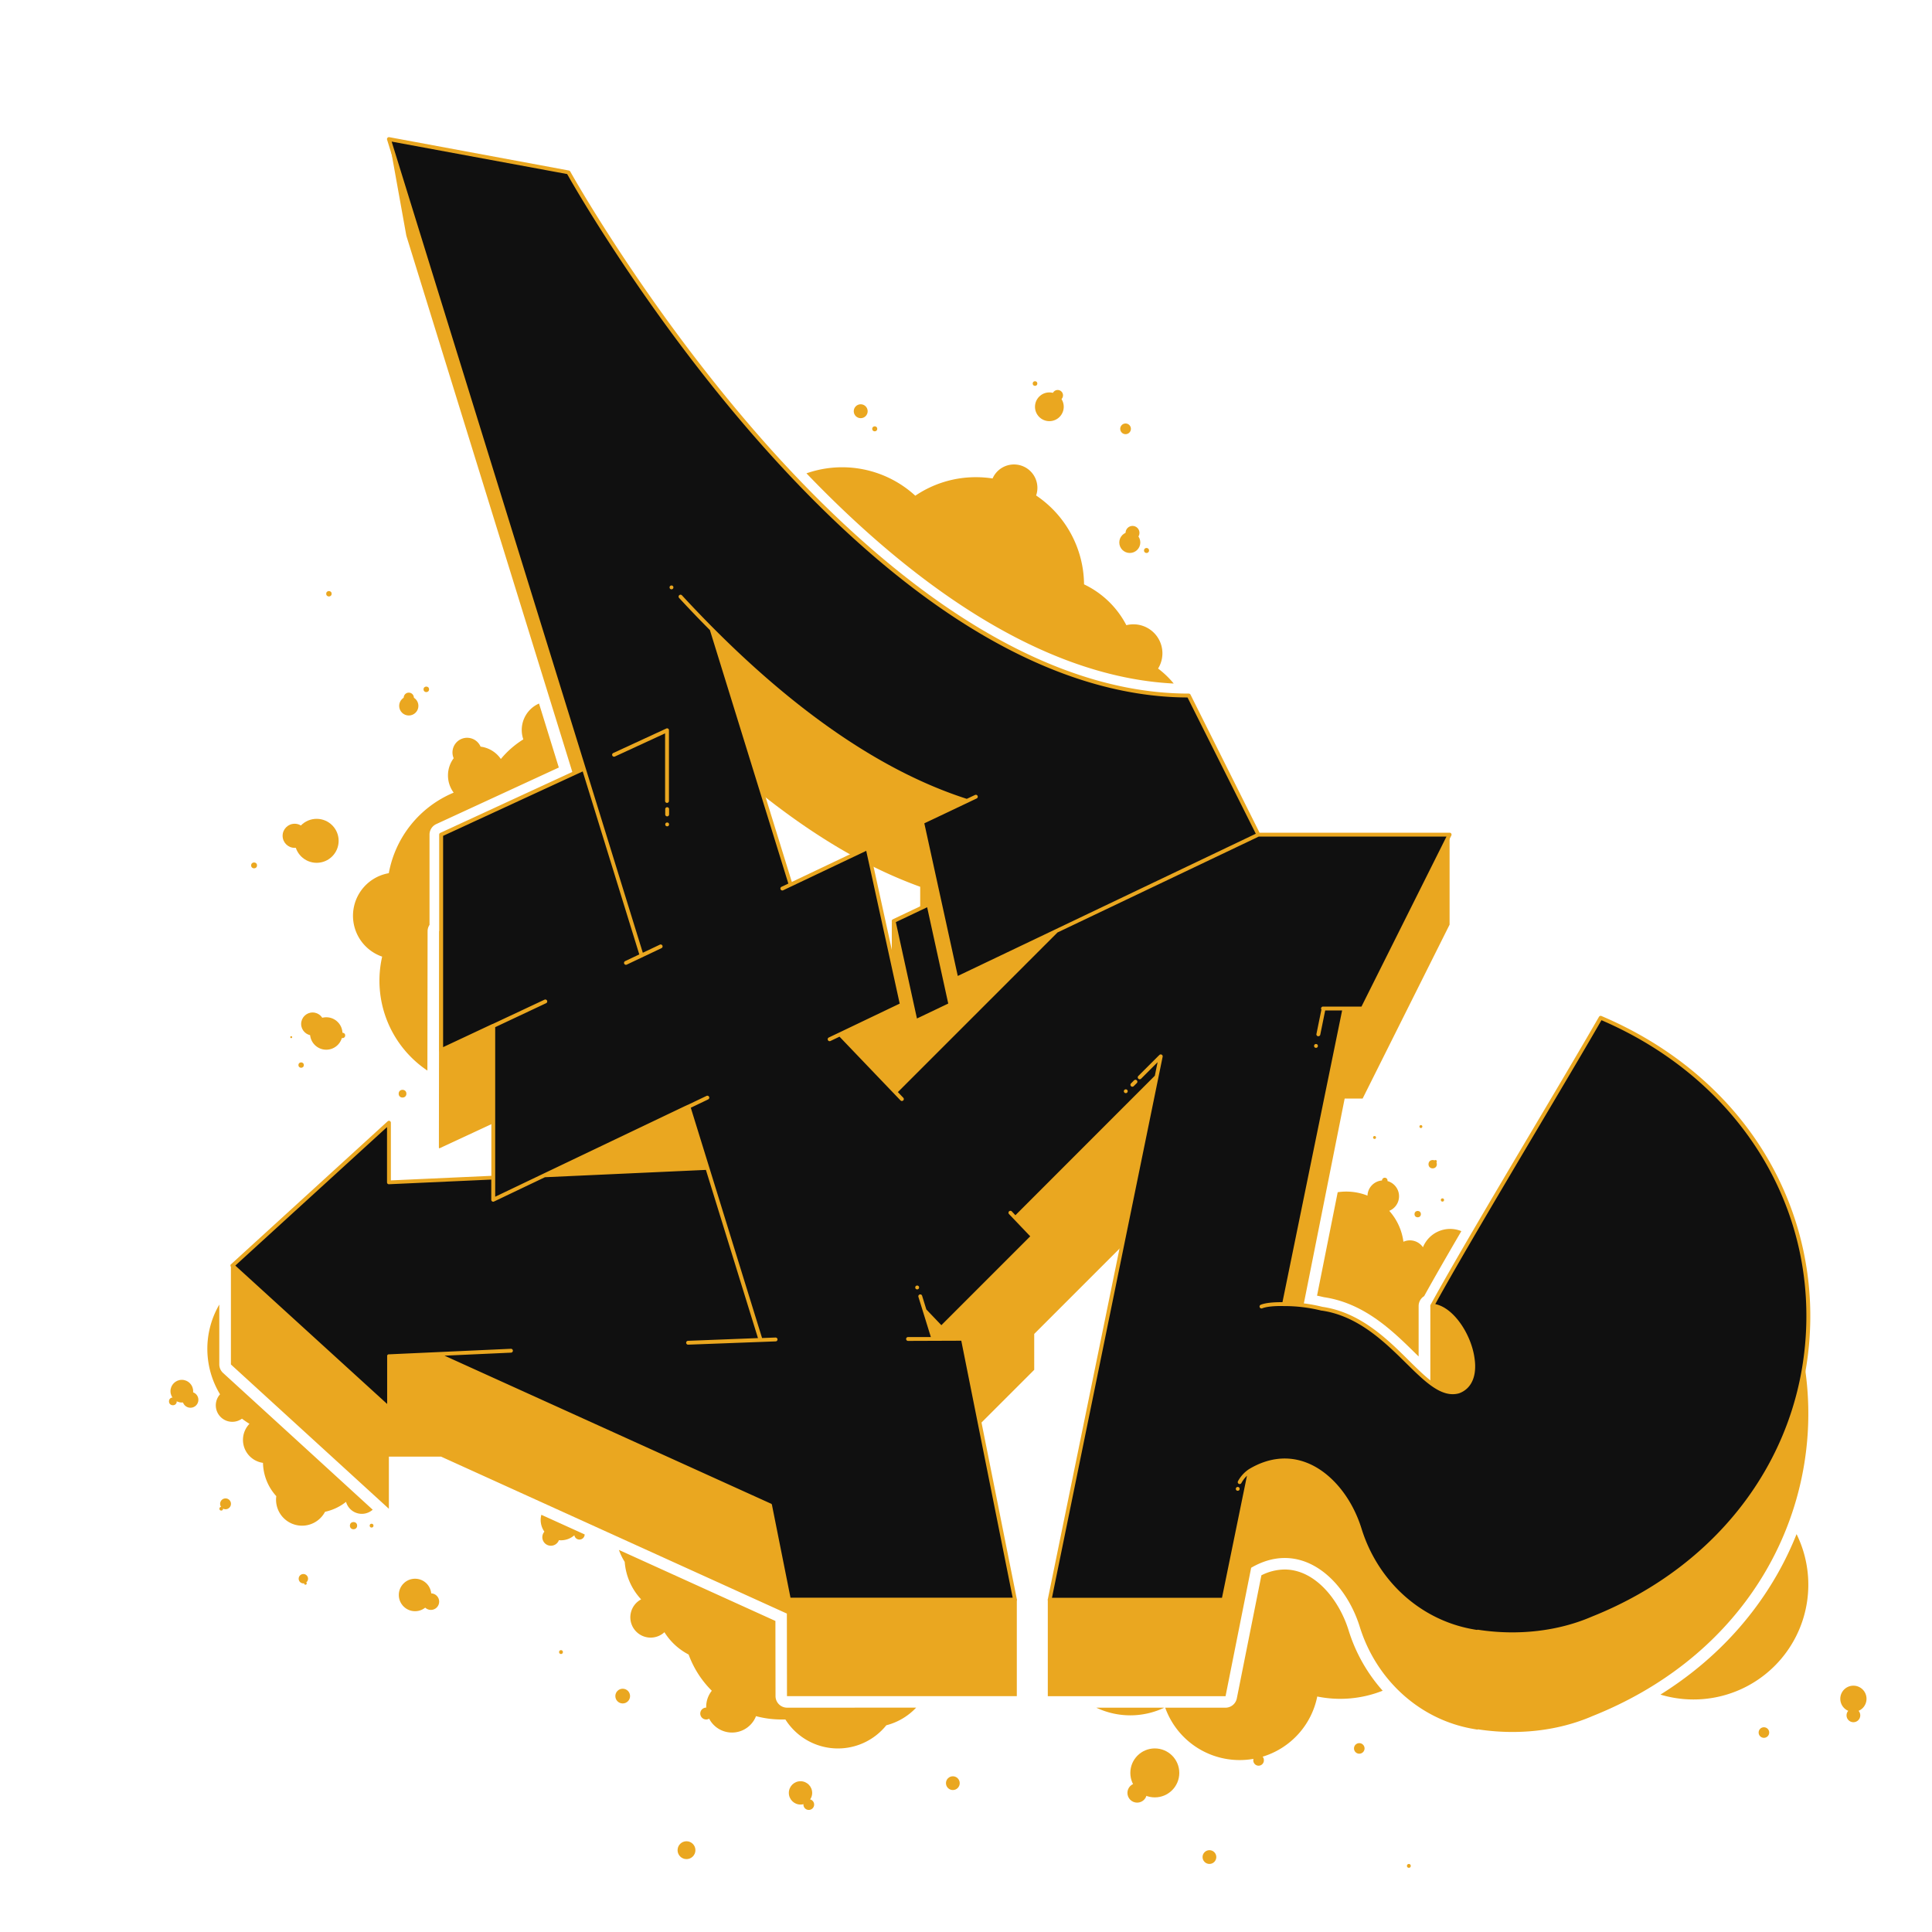 <svg xmlns="http://www.w3.org/2000/svg" viewBox="0 0 1000 1000"><defs><style>.a{fill:#eaa720;}.b{fill:#101010;}</style></defs><circle class="a" cx="741.55" cy="602.59" r="2.16"/><circle class="a" cx="746.61" cy="621.11" r="0.84"/><circle class="a" cx="733.8" cy="628.43" r="1.65"/><circle class="a" cx="711.47" cy="588.76" r="0.76"/><circle class="a" cx="735.45" cy="583.11" r="0.76"/><circle class="a" cx="743.02" cy="601.11" r="0.68"/><path class="a" d="M736.55,645.63a8.17,8.17,0,0,0-10.14-2.9,29.74,29.74,0,0,0-7.33-16,8.16,8.16,0,0,0-.91-15.41,1.55,1.55,0,0,0,0-.31,1.42,1.42,0,0,0-2.84,0v0a8.16,8.16,0,0,0-7.52,7.84,29.82,29.82,0,0,0-11-2.09,29.29,29.29,0,0,0-4.42.33l-10.69,53.54c1.19.24,2.38.51,3.57.79,21,3.1,35.64,17.52,47.41,29.12l1.6,1.57V676a6,6,0,0,1,2.85-5.11c4.92-8.92,11.66-20.63,19.26-33.65a15.19,15.19,0,0,0-19.9,8.4Z"/><circle class="a" cx="182.98" cy="789.67" r="1.87"/><circle class="a" cx="192.33" cy="789.67" r="0.99"/><circle class="a" cx="116.74" cy="778.38" r="2.81"/><circle class="a" cx="114.52" cy="780.91" r="0.96"/><circle class="a" cx="94.11" cy="720.07" r="5.87"/><circle class="a" cx="89.48" cy="725.34" r="2.01"/><circle class="a" cx="98.58" cy="724.54" r="4.11"/><circle class="a" cx="157.02" cy="817.14" r="2.43"/><circle class="a" cx="158.09" cy="819.57" r="0.68"/><path class="a" d="M156.77,748.37l-41.26-37.69a6,6,0,0,1-2-4.43v-31a45.46,45.46,0,0,0,.38,46.44,8.53,8.53,0,0,0,11.35,12.61,45.07,45.07,0,0,0,3.88,2.66,12,12,0,0,0,7,20.21,26.43,26.43,0,0,0,6.89,17.24,13.45,13.45,0,0,0,25.23,8.09,26.47,26.47,0,0,0,10.87-5.14,8.48,8.48,0,0,0,13.8,4.06Z"/><circle class="a" cx="584.78" cy="280.78" r="5.44"/><circle class="a" cx="170.25" cy="307.33" r="1.4"/><circle class="a" cx="211.59" cy="365.36" r="4.98"/><circle class="a" cx="211.59" cy="361.13" r="2.63"/><circle class="a" cx="220.65" cy="356.8" r="1.43"/><circle class="a" cx="163.9" cy="435.21" r="11.38"/><circle class="a" cx="152.52" cy="432.61" r="6.24"/><circle class="a" cx="131.51" cy="447.93" r="1.52"/><circle class="a" cx="168.87" cy="534.93" r="8.4"/><circle class="a" cx="161.81" cy="530" r="5.94"/><circle class="a" cx="177.27" cy="535.94" r="1.39"/><circle class="a" cx="155.87" cy="551.28" r="1.39"/><circle class="a" cx="150.73" cy="536.83" r="0.5"/><circle class="a" cx="208.35" cy="566.09" r="2"/><circle class="a" cx="586.19" cy="275.81" r="3.6"/><circle class="a" cx="593.44" cy="284.93" r="1.3"/><circle class="a" cx="535.72" cy="198.52" r="1.2"/><circle class="a" cx="543.15" cy="210.55" r="7.44"/><circle class="a" cx="547.45" cy="204.62" r="2.77"/><circle class="a" cx="582.59" cy="221.96" r="2.77"/><circle class="a" cx="445.5" cy="212.85" r="3.6"/><circle class="a" cx="452.76" cy="221.96" r="1.3"/><path class="a" d="M197.81,495.13a56,56,0,0,0,23.41,59l.1-72.12a5.94,5.94,0,0,1,1-3.3V432a6,6,0,0,1,3.48-5.45l63.44-29.28L279,364.15a14.93,14.93,0,0,0-8.13,18.55,47.71,47.71,0,0,0-11.63,10.16,15,15,0,0,0-10.49-6.4,7.58,7.58,0,1,0-13.93,6,14.92,14.92,0,0,0,0,17.81,56.07,56.07,0,0,0-33.58,41.69,22.37,22.37,0,0,0-3.41,43.2Z"/><path class="a" d="M607.52,353.8a47.24,47.24,0,0,0-8.1-7.76A15,15,0,0,0,583,323.6a47.75,47.75,0,0,0-21.9-21.14,56,56,0,0,0-24.81-46,12,12,0,0,0,.67-3.94,12.11,12.11,0,0,0-23.2-4.87,57.24,57.24,0,0,0-8.64-.66,55.81,55.81,0,0,0-31.36,9.59A56,56,0,0,0,417.42,245C467.65,297.36,535.6,350.19,607.52,353.8Z"/><circle class="a" cx="703.56" cy="904.98" r="2.74"/><circle class="a" cx="913" cy="896.76" r="2.74"/><circle class="a" cx="959.32" cy="879.29" r="6.79"/><circle class="a" cx="959.32" cy="887.86" r="3.56"/><circle class="a" cx="597.73" cy="917.65" r="12.67"/><circle class="a" cx="588.59" cy="928" r="5.04"/><circle class="a" cx="626" cy="961.21" r="3.56"/><circle class="a" cx="493.19" cy="922.96" r="3.56"/><circle class="a" cx="214.83" cy="825.55" r="8.41"/><circle class="a" cx="223.03" cy="829" r="4.29"/><circle class="a" cx="729.22" cy="965.78" r="1"/><circle class="a" cx="355.33" cy="957.65" r="4.62"/><circle class="a" cx="322.31" cy="877.89" r="3.81"/><circle class="a" cx="414.34" cy="928" r="6.04"/><circle class="a" cx="418.62" cy="934.04" r="2.78"/><circle class="a" cx="290.37" cy="855.11" r="1"/><path class="a" d="M567.45,883.89a41,41,0,0,0,35.18,0Z"/><path class="a" d="M698,843.74c-4.68-15.11-17-31.37-33.1-31.37a27.16,27.16,0,0,0-12,3l-12.72,63.7a6,6,0,0,1-5.88,4.83H603.11a40.93,40.93,0,0,0,45.68,26.48,2.59,2.59,0,0,0-.08.63,2.74,2.74,0,1,0,5.47,0,2.7,2.7,0,0,0-.65-1.75,41,41,0,0,0,28.28-31.15,59.54,59.54,0,0,0,33.86-3A84.61,84.61,0,0,1,698,843.74Z"/><path class="a" d="M407.41,883.89a6,6,0,0,1-6-6L401.35,839l-81-36.76a31.74,31.74,0,0,0,3,6.19,32,32,0,0,0,8.5,19.4,10.51,10.51,0,1,0,12.06,17,32.29,32.29,0,0,0,12.52,11.55,51.18,51.18,0,0,0,12,18.75,13.25,13.25,0,0,0-2.9,8.29c0,.15,0,.29,0,.44h0a3.07,3.07,0,0,0,0,6.14,3,3,0,0,0,1.52-.42,13.34,13.34,0,0,0,24.26-1.3A50.87,50.87,0,0,0,404.42,890c.71,0,1.4,0,2.1,0A32.15,32.15,0,0,0,458.76,893a32.12,32.12,0,0,0,15.44-9.13Z"/><path class="a" d="M280.21,784.05a10.26,10.26,0,0,0-.36,2.68,10.51,10.51,0,0,0,1.93,6.06,4.37,4.37,0,0,0-1.07,2.85,4.43,4.43,0,0,0,8.58,1.55,9.51,9.51,0,0,0,1.08.06,10.49,10.49,0,0,0,6.91-2.6,2.69,2.69,0,0,0,5.34-.43h0Z"/><path class="a" d="M920.12,814.46c-14.38,25.37-35,46.62-60.67,62.66a59.4,59.4,0,0,0,70.45-83.06A167.36,167.36,0,0,1,920.12,814.46Z"/><path class="a" d="M828.5,577.27c-14.69,25.57-44.92,75.84-67.28,114.15l-9.66-11.53-7.89-3.9h-3.33v41.49a4.62,4.62,0,0,1,1,0l4.16,1.37c-1.51,2.68-2.91,5.19-4.16,7.49,15.95,1.08,30.82,38.18,13.6,44.44-18,5.07-34.81-37.72-70.63-42.87h0a80.19,80.19,0,0,0-19.57-2.4L696,568.6h9.3l45-90V432L724,445.36l-4.43,33.24H644l7.36-3.51-17.4-34.79,17.4-8.3-36-72-76.64,36.4c-89-30.69-167.34-122-214.49-187.85l-20.95-69.36-83.36-15.42L201.32,72l9,50L310.38,445.27,227.32,482l-.15,112,.21.41,27.94-13v80.1l-54,2.45V633l-40.5,37-12.3,10.8-29-26.47v51.92l41.26,37.69,40.5,37v-27h27l179,81.24.06,42.74H526.3V827.8l-15.11.05-22-72.72,45.4-45.39-9.08-9.5h0l9.08,9.5.72-.74V690.44l57-57L552.56,827.84l-10.22,0,0,50h0l0,.11h92l13.26-66.48c25.7-15,48.54,5.83,56.21,30.55,8.36,26.92,30.3,47.63,58,52.72,1,.19,2,.36,3.07.52l0-.18c20.12,3.09,41.08,1.08,59.38-6.84h0C971,829.73,974,639.2,828.5,577.27ZM458.37,524.6l-.1-.46,3.32-1.59V523ZM402.52,743l-3.2-1.46v-8.88Zm78.64-239.75-.53-2.39-.93.44-18.11-24.32V496.2l-10.54-48.1A233.41,233.41,0,0,0,476.29,459v14.68l2.27.81,7.83,35.76ZM441,442.79,400.7,461.94l-18.3-60.6C401.05,417.27,420.68,431.49,441,442.79ZM326.46,497.21l-10.9,5.17V462Zm27,120,15,15.71,7.13,23-114.19,5.19Zm94.76,2.06L435.74,578l27.84-13.29,4.24,2.42,26.7-15-.18-5.62.69,3.15,102.29-48.82v1l-.32-.32L463.36,635.16Z"/><path class="b" d="M828.5,526.8c-20,34.71-68.57,115-87.18,149,15.95,1.08,30.82,38.18,13.6,44.44-18,5.07-34.81-37.71-70.63-42.86h0A80.58,80.58,0,0,0,664.61,675l31.3-153h9.41l45-90h-99l-36-72c-171,0-321.08-270.81-321.08-270.81L201.32,72,302.19,397.9,228.32,432V544l27-12.71v78.29l-54,2.45V581.11l-40.5,37-40.5,37,81,73.94V702l27-1.23V702l170.25,77.25L408.32,828h117l-27-135H483.1l-4.61-14.74,8.68,9.09,47.46-47.44-9.08-9.5,73.15-73.15L543.32,828h90L647,761.27c25.94-15.64,49.07,5.3,56.8,30.22,8.36,26.92,30.3,47.62,58,52.72,1,.18,2,.36,3.07.52l0-.19c20.12,3.1,41.08,1.09,59.38-6.83h0C971,779.26,974,588.72,828.5,526.8ZM281.85,608.34l74.48-35.55,9.81,31.72Zm181.51-43-28.62-30,32.08-15.31L449.06,439l-39.54,18.77L368.13,325.41c39.31,39.55,84.51,73.86,132.35,89.14l-23.2,11,17.75,81,51.76-24.7Z"/><polygon class="b" points="480.63 468.14 462.57 476.72 473.94 528.62 492 520 480.63 468.14"/><path class="a" d="M345.86,377.16a1,1,0,0,0-1-.07l-27.44,12.67a1,1,0,0,0,.83,1.82l26-12v35a1,1,0,0,0,2,0V378A1,1,0,0,0,345.86,377.16Z"/><path class="a" d="M910.56,592.55c-18.87-28.91-47.11-52-81.67-66.67a1,1,0,0,0-1.26.42c-7.79,13.56-20,34.21-33,56.08-20.08,33.85-42.83,72.22-54.18,93a1,1,0,0,0,.81,1.48c9.29.63,18.42,14.78,20.08,26.54.68,4.8.7,13.25-6.68,15.94-7.83,2.2-15.59-5.45-25.42-15.14C718,693,703.91,679.21,684.43,676.41h0A81.46,81.46,0,0,0,665.84,674l30.89-151h8.59a1,1,0,0,0,.89-.55l45-90a1,1,0,0,0-.89-1.45H651.94l-35.73-71.45a1,1,0,0,0-.89-.55c-88,0-170.29-73.43-223.89-135C333.28,157.11,295.49,89.38,295.12,88.7l0,0a2,2,0,0,0-.14-.16,1.36,1.36,0,0,0-.12-.12.6.6,0,0,0-.16-.08l-.2-.08s0,0,0,0L201.5,71a1,1,0,0,0-.93.32,1,1,0,0,0-.21,1L301,397.36,227.9,431.09a1,1,0,0,0-.58.91V543.71a1,1,0,0,0,.46.84,1.06,1.06,0,0,0,.54.16,1.12,1.12,0,0,0,.43-.1l25.57-12v76l-52,2.36V581.12a1,1,0,0,0-.6-.92,1,1,0,0,0-1.07.18l-81,73.94a1,1,0,0,0,0,1.48l81,73.94a1,1,0,0,0,.67.26,1.1,1.1,0,0,0,.4-.08,1,1,0,0,0,.6-.92V703l25-1.14V702a1,1,0,0,0,.59.91l169.78,77,9.65,48.25a1,1,0,0,0,1,.8h117a1,1,0,0,0,.77-.37,1,1,0,0,0,.21-.83l-27-135a1,1,0,0,0-1-.8h0l-14.48,0-3.09-10,5.7,6,1.43,0,47.46-47.45v-1.4l-8.4-8.79,70.1-70.1L542.34,827.8a1,1,0,0,0,1,1.2h90a1,1,0,0,0,1-.8l13.56-66.29c9.14-5.39,18.66-6.46,27.54-3.07,12,4.58,22.53,17.2,27.42,32.94,8.65,27.87,31.17,48.34,58.79,53.41,1,.19,2.06.36,3.09.53a1.09,1.09,0,0,0,.62-.1,119.46,119.46,0,0,0,17.45,1.29,105.83,105.83,0,0,0,41.87-8.28C893.12,811.36,936.17,751.78,937,683.15A161.71,161.71,0,0,0,910.56,592.55ZM823.87,836.79c-17.38,7.52-38.27,9.93-58.83,6.76a.93.93,0,0,0-.57.1c-.84-.13-1.67-.27-2.5-.43-26.88-4.93-48.81-24.87-57.24-52-5.06-16.31-16-29.43-28.62-34.22-9.6-3.66-19.85-2.47-29.65,3.44a17.38,17.38,0,0,0-5.68,6.22,1,1,0,0,0,.39,1.36,1,1,0,0,0,1.36-.39,16.4,16.4,0,0,1,2.9-3.8L632.5,827h-88l57.29-280.08a1,1,0,0,0-1.84-.68.8.8,0,0,0-.19.13l-10.56,10.55a1,1,0,0,0,0,1.42,1,1,0,0,0,.71.29,1,1,0,0,0,.71-.29l8.55-8.55-1.43,7L525.57,629l-1.88-2a1,1,0,0,0-1.41,0,1,1,0,0,0,0,1.42l2.59,2.71h0l8.38,8.78-46,46-7.77-8.13-2.19-7.07a1,1,0,1,0-1.91.59l6.43,20.75-11.8,0a1,1,0,1,0,0,2h0l27.55-.1,26.6,133h-115l-9.59-48,0-.07a1.08,1.08,0,0,0-.08-.19,1.4,1.4,0,0,0-.1-.16l-.12-.12a1.18,1.18,0,0,0-.18-.13l-.06,0L230.07,701.69l34.44-1.56a1,1,0,1,0-.09-2L201.27,701a.75.75,0,0,0-.16,0,1.17,1.17,0,0,0-.2.05.83.83,0,0,0-.15.11.46.46,0,0,0-.16.11.86.86,0,0,0-.1.16.91.91,0,0,0-.11.16c0,.06,0,.13,0,.2a1,1,0,0,0,0,.17v24.73L121.8,655.06l78.52-71.68V612a.73.73,0,0,0,.05.2.94.94,0,0,0,0,.16,1.22,1.22,0,0,0,.12.19.54.54,0,0,0,.09.12.77.77,0,0,0,.21.14.41.41,0,0,0,.11.07.92.92,0,0,0,.38.08h0l53-2.41V621a1,1,0,0,0,.47.85,1,1,0,0,0,.53.15.94.94,0,0,0,.43-.1l26.34-12.57,83.33-3.79,26.94,87.06L356.16,694a1,1,0,0,0,0,2h0l45.28-1.7a1,1,0,0,0,1-1,1,1,0,0,0-1-1l-7,.26-36.89-119.2,9-4.31a1,1,0,1,0-.86-1.81l-9.81,4.69-.06,0-.07,0-74.35,35.49h0l-25.09,12V531.66l26.36-12.41a1,1,0,0,0,.48-1.33,1,1,0,0,0-1.33-.48L255.05,530l-.08,0-.05,0h0l-25.57,12V432.64l72.26-33.35L330.89,494l-7.33,3.48a1,1,0,0,0,.43,1.9.94.94,0,0,0,.43-.1l7.91-3.75h.08a.94.94,0,0,0,.35-.2l9.53-4.53a1,1,0,1,0-.85-1.8l-8.72,4.14-130-419.85,90.84,16.8c3.22,5.72,40.35,70.85,96.3,135.17,34.26,39.38,68.76,70.76,102.56,93.27,42.09,28,83.22,42.33,122.24,42.48L650,431.54,495.74,505.15l-17.31-79,27.07-12.86a1,1,0,1,0-.85-1.81l-4.24,2c-47.28-15.2-96.87-50.62-147.39-105.29a1,1,0,1,0-1.47,1.35q7.95,8.63,15.89,16.58l40.61,131.22L404.51,459a1,1,0,0,0-.48,1.33,1,1,0,0,0,1.33.48l43-20.42,17.32,79.08-31.36,15h0L429,537a1,1,0,0,0,.43,1.91,1,1,0,0,0,.43-.1l4.67-2.23,31.58,33a1,1,0,0,0,1.41,0,1,1,0,0,0,0-1.41l-2.78-2.91,82.62-82.62L651.55,433H748.7l-44,88H684.76a1,1,0,0,0-.8,1.57l-2.57,12.6a1,1,0,0,0,.78,1.18l.2,0a1,1,0,0,0,1-.8L685.92,523h8.76L663.8,674c-2.14,0-7.8,0-11.18,1.31a1,1,0,1,0,.73,1.86c3.42-1.33,9.86-1.19,11.06-1.15h0l.2,0,.09,0h.22A79.28,79.28,0,0,1,684,678.38l.24,0c18.76,2.75,32.5,16.29,43.54,27.17,9.89,9.75,18.43,18.17,27.44,15.62,6.42-2.33,9.35-8.94,8-18.12C761.6,690.94,752.68,677,742.9,675c11.55-21,33.78-58.46,53.44-91.62,12.73-21.46,24.77-41.76,32.58-55.33,66.23,28.53,106.84,87.87,106.05,155C934.18,750.93,891.62,809.8,823.87,836.79ZM355.71,574.19l9.1,29.38-78.08,3.55Zm80.71-38.51L467.25,521a1,1,0,0,0,.55-1.12L450,438.76a1,1,0,0,0-.53-.68,1,1,0,0,0-.87,0l-38.75,18.41L370.47,329.17C414,372.33,456.73,401,497.8,414.72l-20.95,9.94a1,1,0,0,0-.55,1.12l17.76,81a1,1,0,0,0,1,.79.91.91,0,0,0,.43-.1L542,485.3l-78.59,78.59Z"/><circle class="a" cx="345.32" cy="426.72" r="1"/><circle class="a" cx="474.72" cy="666.39" r="1"/><path class="a" d="M582.44,563.87a1,1,0,0,0-.7,1.23,1,1,0,0,0,1.93-.52A1,1,0,0,0,582.44,563.87Z"/><circle class="a" cx="681.15" cy="541.37" r="1"/><circle class="a" cx="347.56" cy="304.03" r="1"/><path class="a" d="M345.32,417.81a1,1,0,0,0-1,1v2.75a1,1,0,0,0,2,0v-2.75A1,1,0,0,0,345.32,417.81Z"/><path class="a" d="M587,559.18l-1.6,1.6a1,1,0,0,0,0,1.41,1,1,0,0,0,1.41,0l1.6-1.59a1,1,0,0,0,0-1.42A1,1,0,0,0,587,559.18Z"/><circle class="a" cx="640.65" cy="770.63" r="1"/><path class="a" d="M481.61,467.93a1,1,0,0,0-.54-.68,1,1,0,0,0-.87,0l-18.06,8.58a1,1,0,0,0-.55,1.12L473,528.83a1,1,0,0,0,1,.79,1.12,1.12,0,0,0,.43-.1l18.06-8.62a1,1,0,0,0,.54-1.12Zm-7,59.24-10.93-49.88,16.21-7.7,10.92,49.85Z"/></svg>